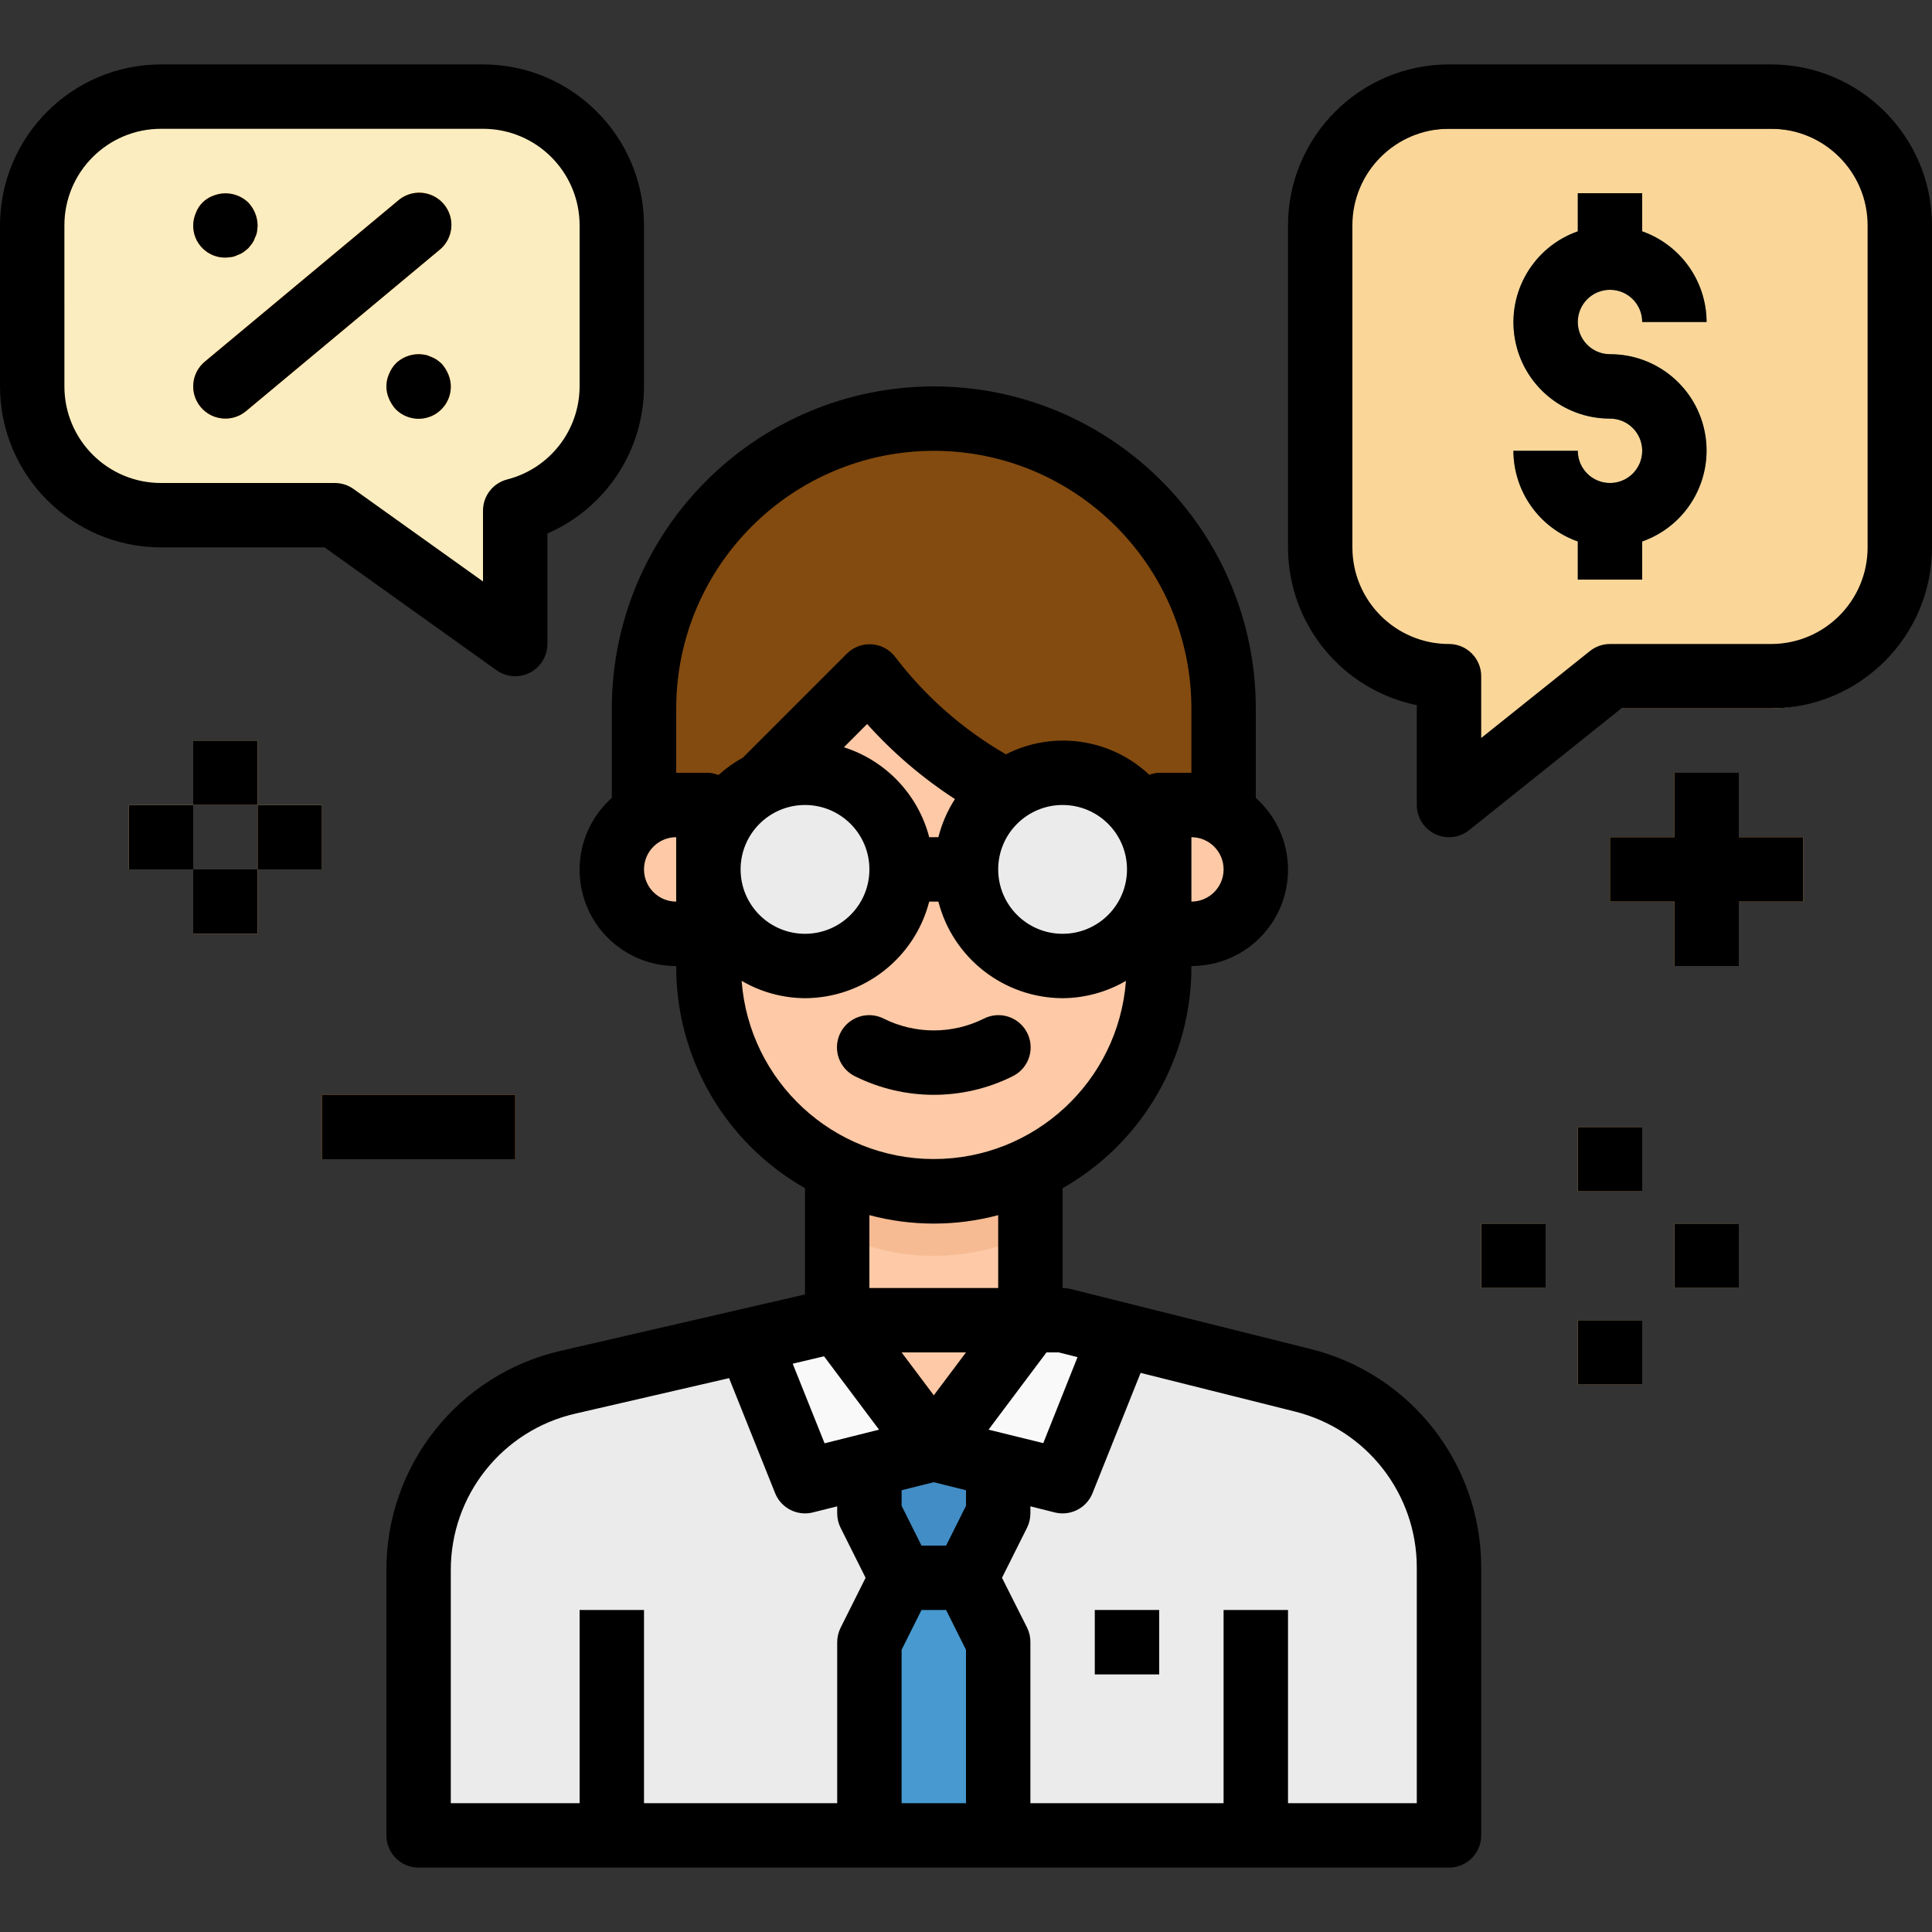 <svg height="480pt" viewBox="0 -16 480 480" width="480pt" xmlns="http://www.w3.org/2000/svg"><rect x="0" y="-16" width="480" height="480" fill="#333333" stroke="none"/><path d="m440 16h-80c-17.672 0-32 14.328-32 32v80c0 17.672 14.328 32 32 32v32l40-32h40c17.672 0 32-14.328 32-32v-80c0-17.672-14.328-32-32-32zm0 0" fill="#fbd699"/><path d="m360 440h-256v-65.816c0-22.352 15.43-41.742 37.207-46.77l66.793-15.414h56l59.641 14.91c21.367 5.344 36.359 24.543 36.359 46.57zm0 0" fill="#ebebeb"/><path d="m208 272h48v72h-48zm0 0" fill="#fdc9a6"/><path d="m208 290.535c15.172 7.285 32.828 7.285 48 0v-18.535h-48zm0 0" fill="#f6bb92"/><path d="m144 384h16v56h-16zm0 0" fill="#dbdbdb"/><path d="m304 384h16v56h-16zm0 0" fill="#dbdbdb"/><path d="m272 384h16v16h-16zm0 0" fill="#dbdbdb"/><path d="m216 440v-48l8-16h16l8 16v48zm0 0" fill="#4799cf"/><path d="m248 344v16l-8 16h-16l-8-16v-16zm0 0" fill="#428dc5"/><path d="m200 352 32-8-24-32-21.969 5.07zm0 0" fill="#f9f9f9"/><path d="m264 352 14.543-36.359-14.543-3.641h-8l-24 32zm0 0" fill="#f9f9f9"/><path d="m232 280c-30.93 0-56-25.07-56-56v-80h112v80c0 30.93-25.07 56-56 56zm0 0" fill="#fdc9a6"/><path d="m400 72c-4.418 0-8-3.582-8-8s3.582-8 8-8 8 3.582 8 8h16c-.043-10.133-6.445-19.148-16-22.527v-9.473h-16v9.473c-11.012 3.879-17.621 15.133-15.645 26.641 1.98 11.508 11.969 19.91 23.645 19.887 4.418 0 8 3.582 8 8s-3.582 8-8 8-8-3.582-8-8h-16c.043 10.133 6.445 19.148 16 22.527v9.473h16v-9.473c11.012-3.879 17.621-15.133 15.645-26.641-1.98-11.508-11.969-19.91-23.645-19.887zm0 0" fill="#6b9777"/><path d="m216 152c15.406 20.539 38.133 34.352 63.457 38.574l8.543 1.426h16v-32c0-39.766-32.234-72-72-72s-72 32.234-72 72v32h16zm0 0" fill="#834b10"/><path d="m176 216h-8c-8.836 0-16-7.164-16-16s7.164-16 16-16h8zm0 0" fill="#fdc9a6"/><path d="m296 216h-8v-32h8c8.836 0 16 7.164 16 16s-7.164 16-16 16zm0 0" fill="#fdc9a6"/><path d="m120 8h-80c-17.672 0-32 14.328-32 32v40c0 17.672 14.328 32 32 32h43.199l44.801 32v-33.129c14.102-3.617 23.973-16.312 24-30.871v-40c0-17.672-14.328-32-32-32zm0 0" fill="#fbedbf"/><path d="m56 48c-2.129.023-4.176-.812-5.68-2.32-1.508-1.504-2.344-3.551-2.32-5.68.012-1.047.23-2.078.641-3.039.727-2.012 2.309-3.594 4.32-4.32 2.98-1.215 6.402-.559 8.719 1.68 1.461 1.535 2.289 3.562 2.32 5.68-.016.535-.07 1.07-.16 1.602-.086.5-.25.984-.48 1.438-.176.512-.418.996-.719 1.441l-.961 1.199-1.199.961c-.445.301-.93.543-1.441.719-.453.23-.938.395-1.438.48-.531.09-1.066.145-1.602.16zm0 0" fill="#fd9226"/><path d="m104 88c-2.117-.031-4.145-.859-5.68-2.32-.707-.777-1.273-1.672-1.68-2.641-.855-1.938-.855-4.141 0-6.078.387-.98.957-1.875 1.68-2.641 1.922-1.875 4.645-2.684 7.281-2.16.5.086.984.25 1.438.48.512.176.996.418 1.441.719.418.297.82.617 1.199.961.707.777 1.273 1.672 1.68 2.641.41.961.629 1.992.641 3.039.023 2.129-.812 4.176-2.32 5.68-1.504 1.508-3.551 2.344-5.68 2.32zm0 0" fill="#fd9226"/><path d="m56 88c-3.367 0-6.371-2.109-7.52-5.277-1.145-3.164-.188-6.711 2.398-8.867l48-40c2.188-1.91 5.238-2.488 7.969-1.508 2.734.98 4.723 3.363 5.195 6.23.469 2.863-.648 5.762-2.922 7.566l-48 40c-1.438 1.199-3.25 1.855-5.121 1.855zm0 0" fill="#fd9226"/><path d="m448 192h-16v-16h-16v16h-16v16h16v16h16v-16h16zm0 0" fill="#fbb540"/><path d="m80 256h48v16h-48zm0 0" fill="#fd9226"/><g fill="#fbd699"><path d="m392 264h16v16h-16zm0 0"/><path d="m368 288h16v16h-16zm0 0"/><path d="m416 288h16v16h-16zm0 0"/><path d="m392 312h16v16h-16zm0 0"/><path d="m48 168h16v16h-16zm0 0"/><path d="m32 184h16v16h-16zm0 0"/><path d="m64 184h16v16h-16zm0 0"/><path d="m48 200h16v16h-16zm0 0"/></g><path d="m232 256c-6.793.004-13.496-1.57-19.574-4.602-2.582-1.262-4.285-3.812-4.465-6.68-.18-2.867 1.191-5.613 3.59-7.188 2.402-1.578 5.465-1.746 8.023-.441 7.828 3.895 17.023 3.895 24.852 0 2.559-1.305 5.621-1.137 8.023.441 2.398 1.574 3.77 4.32 3.59 7.188-.18 2.867-1.883 5.418-4.465 6.68-6.078 3.031-12.781 4.605-19.574 4.602zm0 0" fill="#eeb58e"/><path d="m224 200c0 13.254-10.746 24-24 24s-24-10.746-24-24 10.746-24 24-24 24 10.746 24 24zm0 0" fill="#ebebeb"/><path d="m288 200c0 13.254-10.746 24-24 24s-24-10.746-24-24 10.746-24 24-24 24 10.746 24 24zm0 0" fill="#ebebeb"/><path d="m400 56c4.418 0 8 3.582 8 8h16c-.043-10.133-6.445-19.148-16-22.527v-9.473h-16v9.473c-11.012 3.879-17.621 15.133-15.645 26.641 1.98 11.508 11.969 19.91 23.645 19.887 4.418 0 8 3.582 8 8s-3.582 8-8 8-8-3.582-8-8h-16c.043 10.133 6.445 19.148 16 22.527v9.473h16v-9.473c11.012-3.879 17.621-15.133 15.645-26.641-1.98-11.508-11.969-19.91-23.645-19.887-4.418 0-8-3.582-8-8s3.582-8 8-8zm0 0"/><path d="m440 0h-80c-22.082.027-39.973 17.918-40 40v80c.02 19 13.387 35.375 32 39.199v24.801c0 3.078 1.762 5.879 4.535 7.215 2.773 1.332 6.062.957 8.465-.969l37.809-30.246h37.191c22.082-.027 39.973-17.918 40-40v-80c-.027-22.082-17.918-39.973-40-40zm24 120c0 13.254-10.746 24-24 24h-40c-1.816 0-3.582.617-5 1.754l-27 21.598v-15.352c0-4.418-3.582-8-8-8-13.254 0-24-10.746-24-24v-80c0-13.254 10.746-24 24-24h80c13.254 0 24 10.746 24 24zm0 0"/><path d="m40 120h40.641l42.711 30.512c2.438 1.742 5.645 1.973 8.309.602 2.664-1.371 4.34-4.117 4.34-7.113v-27.457c14.555-6.324 23.98-20.672 24-36.543v-40c-.027-22.082-17.918-39.973-40-40h-80c-22.082.027-39.973 17.918-40 40v40c.027 22.082 17.918 39.973 40 40zm-24-80c0-13.254 10.746-24 24-24h80c13.254 0 24 10.746 24 24v40c-.027 10.91-7.43 20.418-18 23.121-3.531.91-6 4.094-6 7.742v17.602l-32.152-22.969c-1.355-.973-2.98-1.492-4.648-1.496h-43.199c-13.254 0-24-10.746-24-24zm0 0"/><path d="m56 48c.535-.016 1.07-.07 1.602-.16.5-.086.984-.25 1.438-.48.512-.176.996-.418 1.441-.719l1.199-.961.961-1.199c.301-.445.543-.93.719-1.441.23-.453.395-.938.48-1.438.09-.531.145-1.066.16-1.602-.031-2.117-.859-4.145-2.32-5.68-2.316-2.238-5.738-2.895-8.719-1.68-2.012.727-3.594 2.309-4.32 4.32-.41.961-.629 1.992-.641 3.039-.023 2.129.812 4.176 2.32 5.68 1.504 1.508 3.551 2.344 5.68 2.32zm0 0"/><path d="m109.68 74.32c-.379-.344-.781-.664-1.199-.961-.445-.301-.93-.543-1.441-.719-.453-.23-.938-.395-1.438-.48-2.637-.523-5.359.285-7.281 2.16-.723.766-1.293 1.66-1.68 2.641-.852 1.938-.852 4.141 0 6.078.406.969.973 1.863 1.68 2.641 2.289 2.309 5.746 3 8.746 1.754 3.004-1.246 4.953-4.184 4.934-7.434-.012-1.047-.23-2.078-.641-3.039-.406-.969-.973-1.863-1.68-2.641zm0 0"/><path d="m49.855 85.121c2.828 3.391 7.871 3.848 11.266 1.023l48-40c2.273-1.805 3.391-4.703 2.922-7.566-.473-2.867-2.461-5.25-5.195-6.23-2.73-.98-5.781-.402-7.969 1.508l-48 40c-3.391 2.828-3.848 7.871-1.023 11.266zm0 0"/><path d="m416 176v16h-16v16h16v16h16v-16h16v-16h-16v-16zm0 0"/><path d="m80 256h48v16h-48zm0 0"/><path d="m392 264h16v16h-16zm0 0"/><path d="m368 288h16v16h-16zm0 0"/><path d="m416 288h16v16h-16zm0 0"/><path d="m392 312h16v16h-16zm0 0"/><path d="m48 168h16v16h-16zm0 0"/><path d="m32 184h16v16h-16zm0 0"/><path d="m64 184h16v16h-16zm0 0"/><path d="m48 200h16v16h-16zm0 0"/><path d="m272 384h16v16h-16zm0 0"/><path d="m232 256c6.793.004 13.496-1.57 19.574-4.602 2.582-1.262 4.285-3.812 4.465-6.68.18-2.867-1.191-5.613-3.59-7.188-2.402-1.578-5.465-1.746-8.023-.441-7.828 3.895-17.023 3.895-24.852 0-2.559-1.305-5.621-1.137-8.023.441-2.398 1.574-3.77 4.32-3.59 7.188.18 2.867 1.883 5.418 4.465 6.68 6.078 3.031 12.781 4.605 19.574 4.602zm0 0"/><path d="m296 224c9.938.035 18.859-6.078 22.418-15.355 3.555-9.281 1-19.793-6.418-26.406v-22.238c-.047-44.164-35.836-79.953-80-80-44.152.07-79.93 35.848-80 80v22.238c-7.418 6.613-9.973 17.125-6.418 26.406 3.559 9.277 12.48 15.391 22.418 15.355-.086 22.828 12.148 43.93 32 55.199v26.402l-60.594 13.984c-25.473 5.781-43.516 28.477-43.406 54.598v65.816c0 4.418 3.582 8 8 8h256c4.418 0 8-3.582 8-8v-66.52c.035-25.703-17.461-48.117-42.398-54.328l-59.656-14.914c-.637-.156-1.289-.238-1.945-.238v-24.801c19.852-11.27 32.086-32.371 32-55.199zm-56 134.113-4.945 9.887h-6.109l-4.945-9.887v-3.867l8-2 8 2zm-35.273-37.145 13.672 18.23-13.535 3.387-7.918-19.777zm27.273 9.695-8-10.664h16zm-16-26.664v-18.098c10.484 2.797 21.516 2.797 32 0v18.098zm17.137-112h-2.273c-2.77-10.59-10.77-19.023-21.199-22.344l5.77-5.777c6.422 7.148 13.754 13.418 21.812 18.648-1.871 2.914-3.262 6.113-4.109 9.473zm-33.137-8c8.836 0 16 7.164 16 16s-7.164 16-16 16-16-7.164-16-16 7.164-16 16-16zm64 0c8.836 0 16 7.164 16 16s-7.164 16-16 16-16-7.164-16-16 7.164-16 16-16zm32 24v-16c4.418 0 8 3.582 8 8s-3.582 8-8 8zm-128-48c.066-35.32 28.68-63.934 64-64 35.328.039 63.961 28.672 64 64v16h-8c-.84.031-1.668.199-2.457.496-9.609-9.043-23.863-11.078-35.621-5.09-10.691-6.16-20.047-14.391-27.523-24.207-1.398-1.828-3.52-2.965-5.816-3.117-2.297-.152-4.551.691-6.184 2.316l-25.824 25.824c-2.18 1.203-4.215 2.656-6.062 4.328-.801-.32-1.648-.508-2.512-.551h-8zm-8 40c0-4.418 3.582-8 8-8v16c-4.418 0-8-3.582-8-8zm24.258 27.688c4.777 2.789 10.207 4.277 15.742 4.312 14.547-.055 27.227-9.914 30.863-24h2.273c3.637 14.086 16.316 23.945 30.863 24 5.535-.035 10.965-1.523 15.742-4.312-1.883 24.973-22.699 44.273-47.742 44.273s-45.859-19.301-47.742-44.273zm-72.258 146.496c-.07-18.652 12.816-34.855 31.008-38.984l38.129-8.801 11.438 28.57c1.215 3.035 4.156 5.027 7.426 5.031.656 0 1.309-.082 1.945-.238l6.055-1.516v1.754c0 1.242.285 2.465.84 3.574l6.215 12.426-6.215 12.426c-.555 1.109-.84 2.332-.84 3.574v40h-48v-48h-16v48h-32zm112 57.816v-38.113l4.945-9.887h6.109l4.945 9.887v38.113zm128-58.52v58.52h-32v-48h-16v48h-48v-40c.012-1.238-.262-2.461-.801-3.574l-6.254-12.426 6.215-12.426c.555-1.109.84-2.332.84-3.574v-1.754l6.055 1.516c.637.156 1.289.238 1.945.238 3.273.004 6.215-1.988 7.434-5.023l11.949-29.887 38.312 9.598c17.816 4.434 30.316 20.434 30.305 38.793zm-84.289-52.305-8.512 21.367-13.598-3.344 14.398-19.199h3.016zm0 0"/></svg>